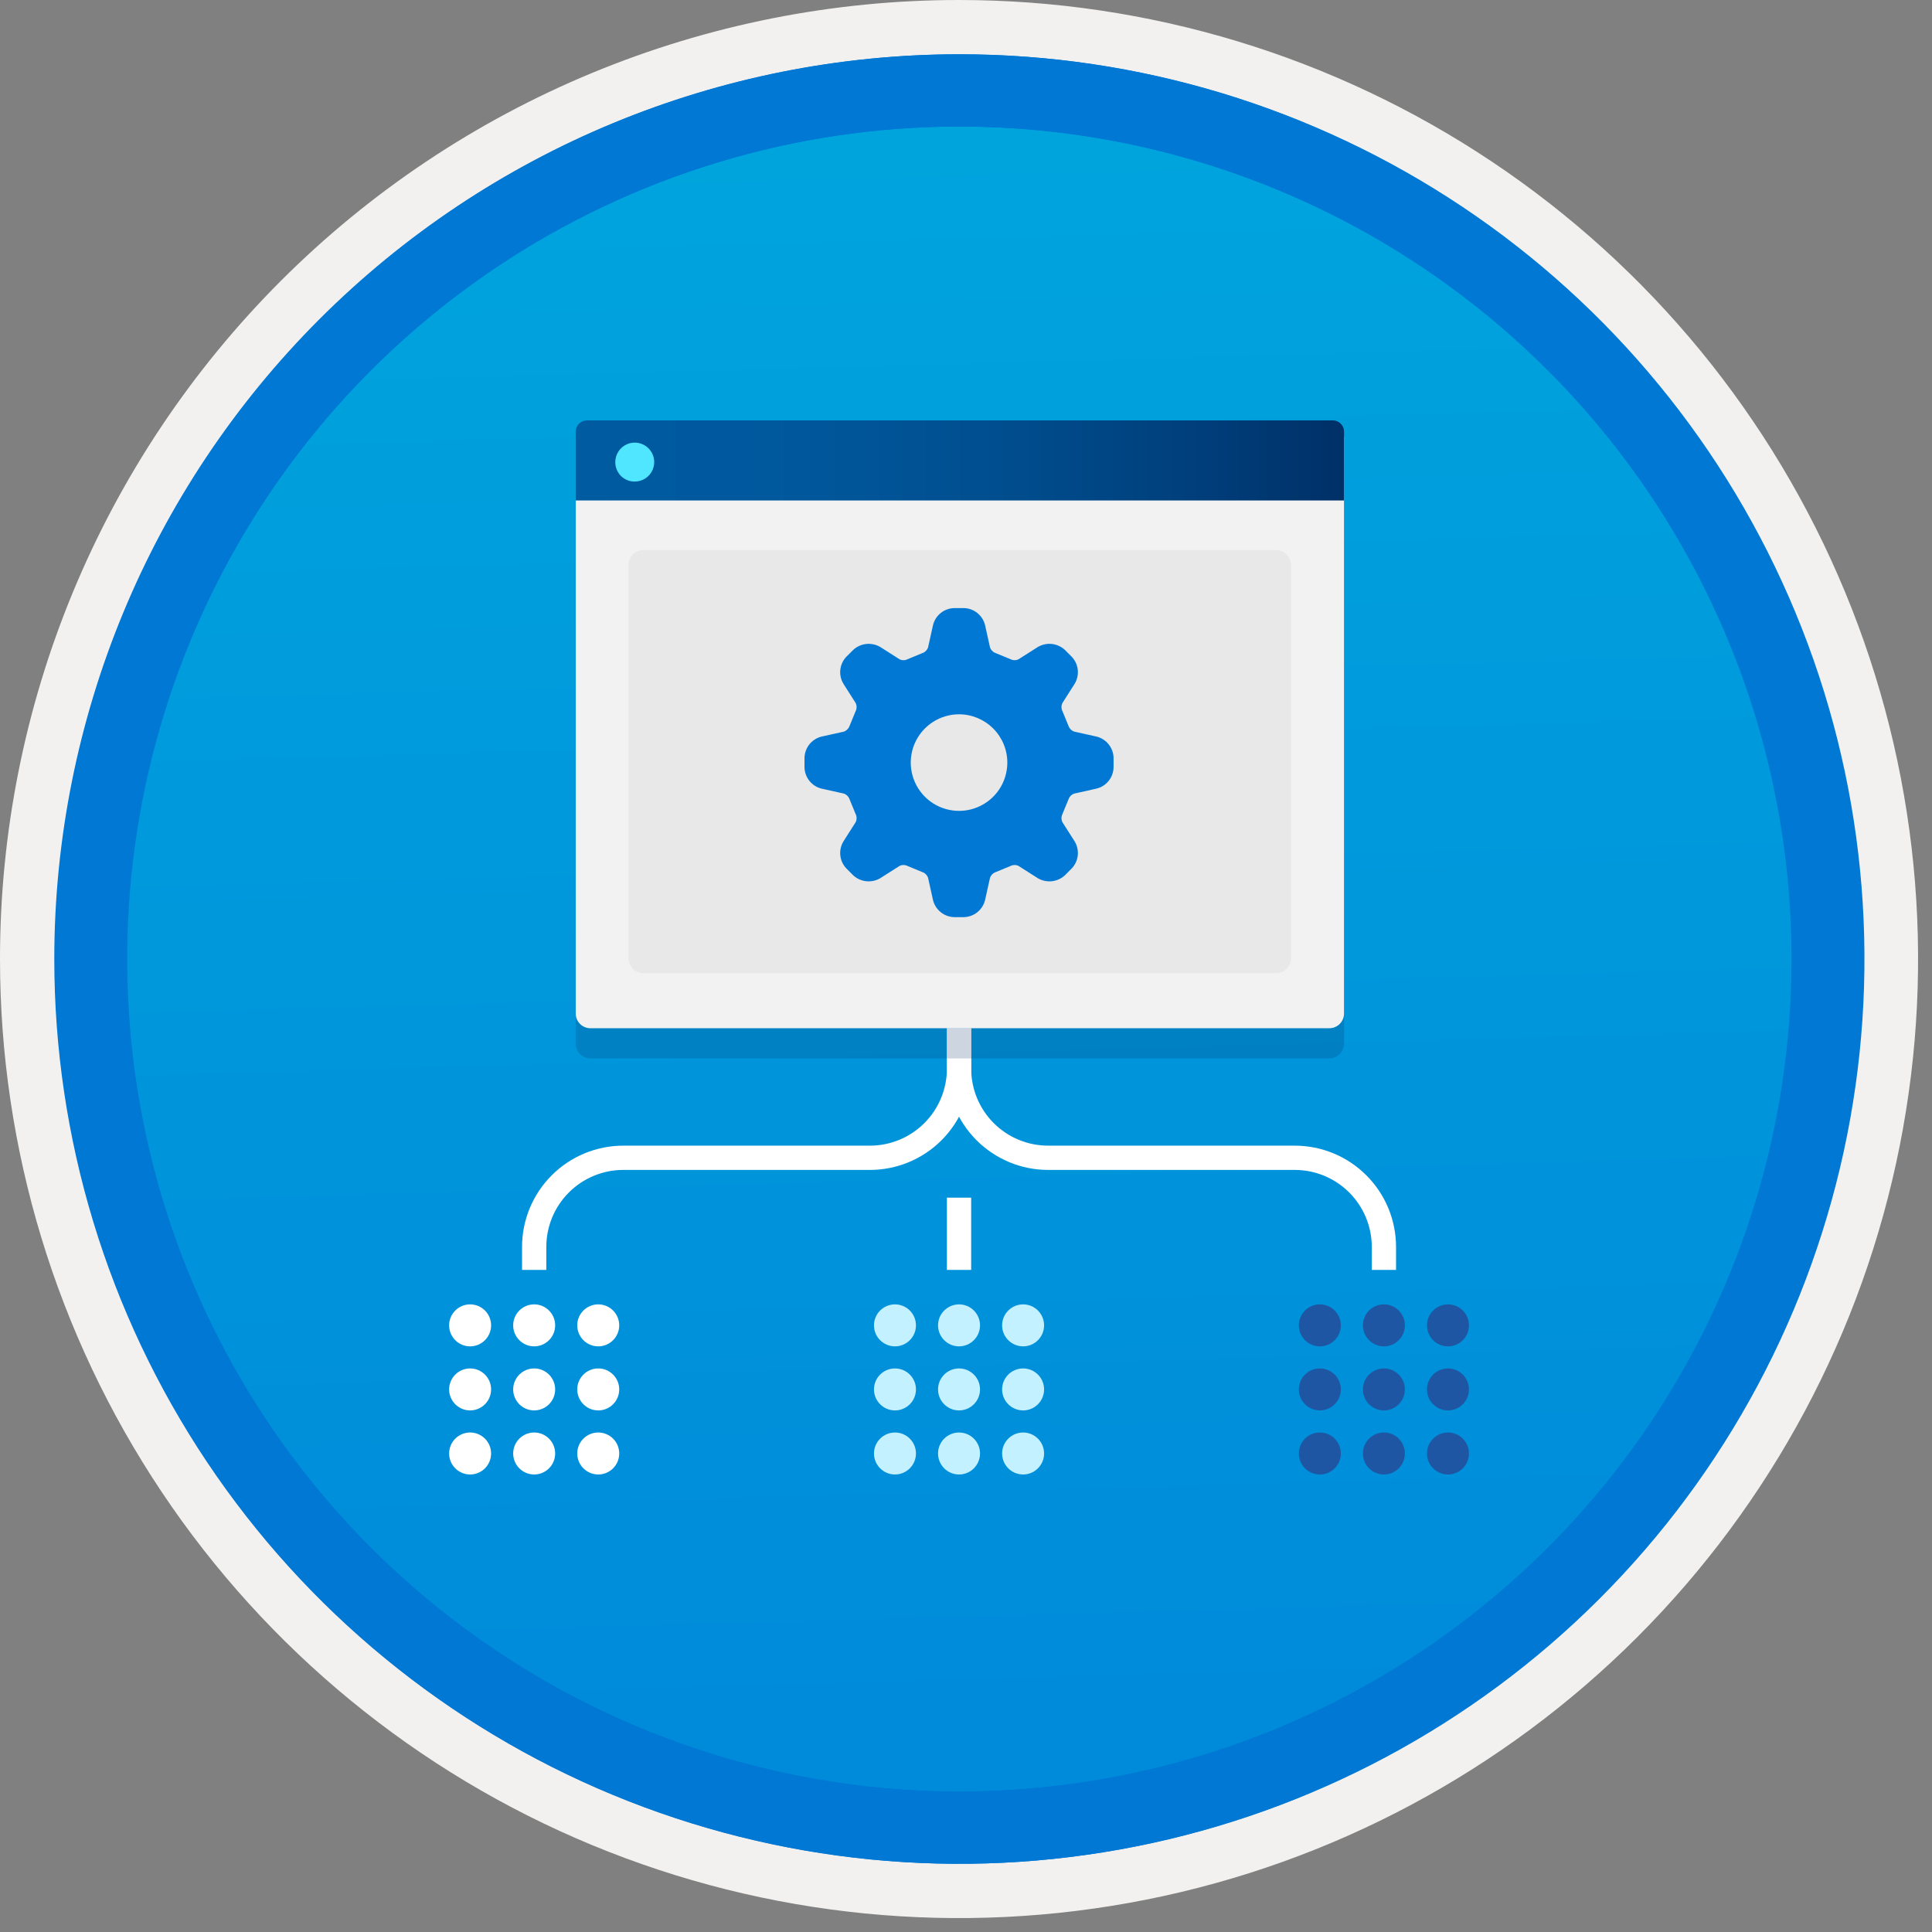 <svg width="100" height="100" viewBox="0 0 100 100" fill="none" xmlns="http://www.w3.org/2000/svg">
<rect x="0" y="0" width="100" height="100" fill="#808080" stroke="none"/>
<g clip-path="url(#clip0_932_640)">
<path d="M49.64 96.45C40.382 96.45 31.332 93.705 23.634 88.561C15.936 83.418 9.936 76.107 6.393 67.553C2.85 59 1.923 49.588 3.73 40.508C5.536 31.428 9.994 23.087 16.54 16.54C23.087 9.994 31.428 5.536 40.508 3.729C49.588 1.923 59 2.85 67.553 6.393C76.107 9.936 83.418 15.936 88.561 23.634C93.705 31.332 96.45 40.382 96.45 49.64C96.451 55.787 95.24 61.874 92.888 67.554C90.535 73.233 87.088 78.394 82.741 82.741C78.394 87.087 73.234 90.535 67.554 92.888C61.875 95.24 55.787 96.45 49.64 96.45V96.45Z" fill="url(#paint0_linear_932_640)"/>
<path fill-rule="evenodd" clip-rule="evenodd" d="M95.54 49.64C95.54 58.718 92.848 67.593 87.805 75.141C82.761 82.689 75.592 88.572 67.205 92.046C58.818 95.52 49.589 96.429 40.685 94.658C31.782 92.887 23.603 88.515 17.184 82.096C10.765 75.677 6.393 67.498 4.622 58.595C2.851 49.691 3.76 40.462 7.234 32.075C10.708 23.688 16.591 16.519 24.139 11.476C31.688 6.432 40.562 3.74 49.64 3.74C55.668 3.74 61.636 4.927 67.205 7.234C72.774 9.541 77.834 12.921 82.096 17.184C86.359 21.446 89.739 26.506 92.046 32.075C94.353 37.644 95.54 43.612 95.54 49.64V49.64ZM49.64 3.62732e-07C59.458 3.62732e-07 69.055 2.911 77.219 8.366C85.382 13.82 91.744 21.573 95.501 30.644C99.258 39.714 100.242 49.695 98.326 59.324C96.411 68.954 91.683 77.799 84.741 84.741C77.799 91.683 68.954 96.411 59.324 98.326C49.695 100.242 39.714 99.258 30.644 95.501C21.573 91.744 13.82 85.382 8.366 77.219C2.911 69.055 3.62732e-07 59.458 3.62732e-07 49.64C-0.001 43.121 1.283 36.666 3.777 30.643C6.271 24.62 9.928 19.147 14.537 14.537C19.147 9.928 24.62 6.271 30.643 3.777C36.666 1.283 43.121 -0.001 49.64 3.62732e-07V3.62732e-07Z" fill="#F2F1F0"/>
<path fill-rule="evenodd" clip-rule="evenodd" d="M92.73 49.64C92.73 58.163 90.202 66.493 85.468 73.58C80.733 80.666 74.003 86.189 66.129 89.45C58.256 92.711 49.592 93.565 41.233 91.902C32.874 90.24 25.197 86.136 19.17 80.109C13.144 74.083 9.04 66.405 7.378 58.047C5.715 49.688 6.568 41.024 9.83 33.15C13.091 25.277 18.614 18.547 25.7 13.812C32.786 9.077 41.117 6.55 49.64 6.55C55.298 6.55 60.902 7.664 66.13 9.829C71.358 11.995 76.108 15.169 80.11 19.17C84.111 23.171 87.285 27.922 89.45 33.15C91.616 38.378 92.73 43.981 92.73 49.64V49.64ZM49.64 2.81C58.902 2.81 67.956 5.557 75.657 10.702C83.358 15.848 89.36 23.162 92.905 31.719C96.449 40.276 97.377 49.692 95.57 58.776C93.763 67.86 89.303 76.205 82.753 82.754C76.204 89.303 67.86 93.763 58.776 95.57C49.691 97.377 40.276 96.45 31.718 92.905C23.161 89.361 15.848 83.359 10.702 75.657C5.556 67.956 2.81 58.902 2.81 49.64C2.811 37.22 7.745 25.31 16.527 16.528C25.309 7.745 37.22 2.811 49.64 2.81V2.81Z" fill="#0078D4"/>
<path d="M49.64 53.221V55.314C49.64 56.538 50.126 57.711 50.991 58.576C51.856 59.441 53.029 59.927 54.253 59.927H67.017C68.241 59.927 69.414 60.413 70.279 61.279C71.144 62.144 71.631 63.317 71.631 64.54V65.73" stroke="white" stroke-width="1.256" stroke-miterlimit="10"/>
<path d="M49.64 53.221V55.314C49.64 56.538 49.154 57.711 48.288 58.576C47.423 59.441 46.25 59.927 45.026 59.927H32.262C31.656 59.927 31.056 60.047 30.497 60.278C29.937 60.51 29.428 60.85 29 61.279C28.572 61.707 28.232 62.215 28 62.775C27.768 63.335 27.649 63.935 27.649 64.54V65.73" stroke="white" stroke-width="1.256" stroke-miterlimit="10"/>
<path d="M49.639 61.991V65.73" stroke="white" stroke-width="1.256" stroke-miterlimit="10"/>
<path fill-rule="evenodd" clip-rule="evenodd" d="M92.764 49.64C92.764 58.163 90.237 66.493 85.502 73.58C80.767 80.666 74.037 86.189 66.164 89.45C58.29 92.711 49.626 93.565 41.267 91.902C32.909 90.24 25.231 86.136 19.204 80.109C13.178 74.083 9.074 66.405 7.412 58.047C5.749 49.688 6.602 41.024 9.864 33.15C13.125 25.277 18.648 18.547 25.734 13.812C32.82 9.077 41.151 6.55 49.674 6.55C55.333 6.55 60.936 7.664 66.164 9.829C71.392 11.995 76.142 15.169 80.144 19.17C84.145 23.171 87.319 27.922 89.484 33.15C91.65 38.378 92.764 43.981 92.764 49.64V49.64ZM49.674 2.81C58.936 2.81 67.99 5.557 75.691 10.702C83.392 15.848 89.395 23.162 92.939 31.719C96.484 40.276 97.411 49.692 95.604 58.776C93.797 67.86 89.337 76.205 82.788 82.754C76.238 89.303 67.894 93.763 58.81 95.57C49.726 97.377 40.31 96.45 31.753 92.905C23.196 89.361 15.882 83.359 10.736 75.657C5.59 67.956 2.844 58.902 2.844 49.64C2.845 37.22 7.779 25.31 16.561 16.528C25.343 7.745 37.254 2.811 49.674 2.81V2.81Z" fill="#0078D4"/>
<path opacity="0.2" d="M30.557 54.783H68.808C69.009 54.782 69.201 54.702 69.343 54.56C69.486 54.418 69.566 54.225 69.566 54.025V24.161H29.799V54.025C29.799 54.225 29.88 54.418 30.022 54.56C30.164 54.702 30.356 54.782 30.557 54.783V54.783Z" fill="#003067"/>
<path d="M30.557 53.221H68.808C69.009 53.221 69.201 53.141 69.343 52.999C69.486 52.857 69.566 52.664 69.566 52.463V22.6H29.799V52.463C29.799 52.664 29.88 52.857 30.022 52.999C30.164 53.141 30.356 53.221 30.557 53.221Z" fill="#F2F2F2"/>
<path d="M29.799 25.905H69.566V22.34C69.566 22.264 69.552 22.188 69.522 22.118C69.493 22.047 69.45 21.983 69.396 21.929C69.342 21.875 69.278 21.832 69.207 21.803C69.137 21.774 69.061 21.759 68.985 21.759H30.38C30.304 21.759 30.228 21.774 30.157 21.803C30.087 21.832 30.023 21.875 29.969 21.929C29.915 21.983 29.872 22.047 29.843 22.118C29.814 22.188 29.799 22.264 29.799 22.34V25.905Z" fill="url(#paint1_linear_932_640)"/>
<path d="M32.858 24.925C33.057 24.925 33.252 24.865 33.417 24.754C33.583 24.642 33.712 24.485 33.787 24.3C33.863 24.116 33.882 23.913 33.843 23.718C33.803 23.522 33.707 23.343 33.565 23.202C33.424 23.062 33.244 22.966 33.048 22.928C32.853 22.89 32.65 22.91 32.466 22.987C32.282 23.064 32.125 23.194 32.015 23.36C31.905 23.526 31.846 23.721 31.847 23.921C31.846 24.053 31.871 24.185 31.922 24.308C31.972 24.431 32.047 24.542 32.141 24.636C32.235 24.729 32.347 24.803 32.47 24.853C32.593 24.903 32.725 24.927 32.858 24.925V24.925Z" fill="#50E6FF"/>
<path d="M66.041 28.471H33.316C32.885 28.471 32.536 28.821 32.536 29.252V49.595C32.536 50.026 32.885 50.376 33.316 50.376H66.041C66.472 50.376 66.822 50.026 66.822 49.595V29.252C66.822 28.821 66.472 28.471 66.041 28.471Z" fill="#E8E8E8"/>
<path d="M52.139 39.472C52.139 39.966 51.993 40.45 51.718 40.861C51.443 41.272 51.053 41.592 50.596 41.781C50.139 41.971 49.637 42.02 49.152 41.923C48.667 41.827 48.222 41.589 47.872 41.239C47.523 40.89 47.285 40.444 47.188 39.96C47.092 39.475 47.141 38.972 47.33 38.516C47.52 38.059 47.84 37.668 48.251 37.394C48.662 37.119 49.145 36.972 49.64 36.972C50.302 36.973 50.938 37.237 51.406 37.705C51.875 38.174 52.139 38.809 52.139 39.472V39.472ZM56.759 38.126L55.596 37.867C55.476 37.824 55.378 37.734 55.323 37.618C55.319 37.605 55.315 37.593 55.309 37.581L54.989 36.801C54.983 36.788 54.977 36.774 54.97 36.761C54.927 36.642 54.932 36.51 54.986 36.395L55.626 35.39C55.756 35.172 55.812 34.918 55.785 34.666C55.757 34.413 55.647 34.177 55.472 33.993L55.119 33.639C54.933 33.468 54.697 33.36 54.446 33.332C54.194 33.305 53.94 33.359 53.722 33.486L52.717 34.125C52.653 34.157 52.581 34.173 52.51 34.17C52.455 34.172 52.401 34.162 52.35 34.142C52.337 34.135 52.324 34.128 52.31 34.123L51.531 33.802C51.519 33.797 51.506 33.792 51.493 33.789C51.378 33.734 51.288 33.636 51.244 33.515L50.986 32.353C50.925 32.107 50.784 31.887 50.586 31.728C50.388 31.57 50.144 31.48 49.89 31.474H49.39C49.136 31.48 48.891 31.569 48.693 31.728C48.495 31.887 48.355 32.106 48.293 32.353L48.035 33.516C47.991 33.636 47.901 33.734 47.786 33.789C47.773 33.792 47.761 33.797 47.748 33.802L46.969 34.123C46.955 34.129 46.942 34.135 46.929 34.142C46.878 34.163 46.824 34.172 46.769 34.17C46.697 34.173 46.626 34.157 46.562 34.125L45.558 33.486C45.339 33.359 45.085 33.305 44.834 33.333C44.582 33.36 44.346 33.468 44.161 33.64L43.807 33.993C43.632 34.177 43.522 34.413 43.495 34.666C43.467 34.918 43.523 35.173 43.654 35.39L44.293 36.395C44.347 36.51 44.352 36.642 44.309 36.761C44.302 36.775 44.296 36.788 44.29 36.802L43.97 37.581C43.965 37.593 43.96 37.606 43.956 37.618C43.901 37.734 43.803 37.824 43.683 37.868L42.521 38.126C42.274 38.187 42.055 38.328 41.896 38.526C41.737 38.724 41.648 38.968 41.641 39.222V39.722C41.648 39.976 41.737 40.22 41.896 40.419C42.055 40.617 42.274 40.757 42.52 40.818L43.683 41.077C43.803 41.12 43.901 41.21 43.956 41.326C43.96 41.339 43.965 41.351 43.97 41.363L44.29 42.143C44.296 42.156 44.302 42.169 44.309 42.183C44.352 42.302 44.347 42.434 44.293 42.549L43.654 43.554C43.523 43.771 43.467 44.026 43.495 44.278C43.522 44.531 43.632 44.767 43.807 44.951L44.161 45.305C44.346 45.477 44.583 45.584 44.834 45.612C45.086 45.639 45.339 45.585 45.558 45.458L46.562 44.819C46.626 44.787 46.697 44.771 46.769 44.774C46.824 44.772 46.878 44.782 46.929 44.803C46.942 44.809 46.955 44.816 46.969 44.821L47.748 45.142C47.761 45.147 47.773 45.151 47.786 45.156C47.902 45.21 47.991 45.309 48.035 45.429L48.293 46.591C48.355 46.837 48.495 47.057 48.693 47.216C48.891 47.375 49.136 47.464 49.39 47.471H49.89C50.144 47.464 50.388 47.375 50.586 47.216C50.784 47.057 50.925 46.837 50.986 46.591L51.244 45.429C51.288 45.309 51.378 45.21 51.493 45.156C51.506 45.151 51.519 45.147 51.531 45.142L52.31 44.821C52.324 44.816 52.337 44.809 52.35 44.803C52.401 44.782 52.455 44.772 52.51 44.774C52.581 44.771 52.653 44.787 52.717 44.819L53.721 45.458C53.94 45.585 54.194 45.639 54.445 45.612C54.697 45.584 54.933 45.477 55.119 45.305L55.472 44.951C55.647 44.767 55.757 44.531 55.785 44.278C55.812 44.026 55.757 43.771 55.626 43.554L54.986 42.549C54.96 42.492 54.945 42.431 54.942 42.368C54.939 42.305 54.949 42.242 54.97 42.183C54.977 42.169 54.983 42.156 54.989 42.143L55.309 41.363C55.315 41.351 55.319 41.338 55.323 41.326C55.378 41.21 55.476 41.12 55.597 41.077L56.758 40.818C57.005 40.757 57.224 40.617 57.383 40.419C57.542 40.221 57.632 39.976 57.638 39.722V39.222C57.632 38.968 57.542 38.724 57.383 38.526C57.225 38.328 57.005 38.187 56.759 38.126V38.126Z" fill="#0078D4"/>
<path d="M24.333 69.687C24.933 69.687 25.419 69.2 25.419 68.6C25.419 68.001 24.933 67.514 24.333 67.514C23.733 67.514 23.247 68.001 23.247 68.6C23.247 69.2 23.733 69.687 24.333 69.687Z" fill="white"/>
<path d="M27.649 69.687C28.248 69.687 28.735 69.2 28.735 68.6C28.735 68.001 28.248 67.514 27.649 67.514C27.049 67.514 26.562 68.001 26.562 68.6C26.562 69.2 27.049 69.687 27.649 69.687Z" fill="white"/>
<path d="M30.965 69.687C31.564 69.687 32.051 69.2 32.051 68.6C32.051 68.001 31.564 67.514 30.965 67.514C30.365 67.514 29.878 68.001 29.878 68.6C29.878 69.2 30.365 69.687 30.965 69.687Z" fill="white"/>
<path d="M24.333 73.003C24.933 73.003 25.419 72.516 25.419 71.916C25.419 71.317 24.933 70.83 24.333 70.83C23.733 70.83 23.247 71.317 23.247 71.916C23.247 72.516 23.733 73.003 24.333 73.003Z" fill="white"/>
<path d="M27.649 73.003C28.248 73.003 28.735 72.516 28.735 71.916C28.735 71.317 28.248 70.83 27.649 70.83C27.049 70.83 26.562 71.317 26.562 71.916C26.562 72.516 27.049 73.003 27.649 73.003Z" fill="white"/>
<path d="M30.965 73.003C31.564 73.003 32.051 72.516 32.051 71.916C32.051 71.317 31.564 70.83 30.965 70.83C30.365 70.83 29.878 71.317 29.878 71.916C29.878 72.516 30.365 73.003 30.965 73.003Z" fill="white"/>
<path d="M24.333 76.319C24.933 76.319 25.419 75.832 25.419 75.232C25.419 74.632 24.933 74.146 24.333 74.146C23.733 74.146 23.247 74.632 23.247 75.232C23.247 75.832 23.733 76.319 24.333 76.319Z" fill="white"/>
<path d="M27.649 76.319C28.248 76.319 28.735 75.832 28.735 75.232C28.735 74.632 28.248 74.146 27.649 74.146C27.049 74.146 26.562 74.632 26.562 75.232C26.562 75.832 27.049 76.319 27.649 76.319Z" fill="white"/>
<path d="M30.965 76.319C31.564 76.319 32.051 75.832 32.051 75.232C32.051 74.632 31.564 74.146 30.965 74.146C30.365 74.146 29.878 74.632 29.878 75.232C29.878 75.832 30.365 76.319 30.965 76.319Z" fill="white"/>
<path d="M46.324 69.687C46.924 69.687 47.41 69.2 47.41 68.6C47.41 68.001 46.924 67.514 46.324 67.514C45.724 67.514 45.237 68.001 45.237 68.6C45.237 69.2 45.724 69.687 46.324 69.687Z" fill="#C3F1FF"/>
<path d="M49.64 69.687C50.239 69.687 50.726 69.2 50.726 68.6C50.726 68.001 50.239 67.514 49.64 67.514C49.04 67.514 48.553 68.001 48.553 68.6C48.553 69.2 49.04 69.687 49.64 69.687Z" fill="#C3F1FF"/>
<path d="M52.956 69.687C53.555 69.687 54.042 69.2 54.042 68.6C54.042 68.001 53.555 67.514 52.956 67.514C52.356 67.514 51.869 68.001 51.869 68.6C51.869 69.2 52.356 69.687 52.956 69.687Z" fill="#C3F1FF"/>
<path d="M46.324 73.003C46.924 73.003 47.41 72.516 47.41 71.916C47.41 71.317 46.924 70.83 46.324 70.83C45.724 70.83 45.237 71.317 45.237 71.916C45.237 72.516 45.724 73.003 46.324 73.003Z" fill="#C3F1FF"/>
<path d="M49.64 73.003C50.239 73.003 50.726 72.516 50.726 71.916C50.726 71.317 50.239 70.83 49.64 70.83C49.04 70.83 48.553 71.317 48.553 71.916C48.553 72.516 49.04 73.003 49.64 73.003Z" fill="#C3F1FF"/>
<path d="M52.956 73.003C53.555 73.003 54.042 72.516 54.042 71.916C54.042 71.317 53.555 70.83 52.956 70.83C52.356 70.83 51.869 71.317 51.869 71.916C51.869 72.516 52.356 73.003 52.956 73.003Z" fill="#C3F1FF"/>
<path d="M46.324 76.319C46.924 76.319 47.41 75.832 47.41 75.232C47.41 74.632 46.924 74.146 46.324 74.146C45.724 74.146 45.237 74.632 45.237 75.232C45.237 75.832 45.724 76.319 46.324 76.319Z" fill="#C3F1FF"/>
<path d="M49.64 76.319C50.239 76.319 50.726 75.832 50.726 75.232C50.726 74.632 50.239 74.146 49.64 74.146C49.04 74.146 48.553 74.632 48.553 75.232C48.553 75.832 49.04 76.319 49.64 76.319Z" fill="#C3F1FF"/>
<path d="M52.956 76.319C53.555 76.319 54.042 75.832 54.042 75.232C54.042 74.632 53.555 74.146 52.956 74.146C52.356 74.146 51.869 74.632 51.869 75.232C51.869 75.832 52.356 76.319 52.956 76.319Z" fill="#C3F1FF"/>
<path d="M68.315 69.687C68.915 69.687 69.401 69.2 69.401 68.6C69.401 68.001 68.915 67.514 68.315 67.514C67.715 67.514 67.228 68.001 67.228 68.6C67.228 69.2 67.715 69.687 68.315 69.687Z" fill="#1F56A3"/>
<path d="M71.631 69.687C72.23 69.687 72.717 69.2 72.717 68.6C72.717 68.001 72.23 67.514 71.631 67.514C71.031 67.514 70.544 68.001 70.544 68.6C70.544 69.2 71.031 69.687 71.631 69.687Z" fill="#1F56A3"/>
<path d="M74.947 69.687C75.546 69.687 76.033 69.2 76.033 68.6C76.033 68.001 75.546 67.514 74.947 67.514C74.347 67.514 73.86 68.001 73.86 68.6C73.86 69.2 74.347 69.687 74.947 69.687Z" fill="#1F56A3"/>
<path d="M68.315 73.003C68.915 73.003 69.401 72.516 69.401 71.916C69.401 71.317 68.915 70.83 68.315 70.83C67.715 70.83 67.228 71.317 67.228 71.916C67.228 72.516 67.715 73.003 68.315 73.003Z" fill="#1F56A3"/>
<path d="M71.631 73.003C72.23 73.003 72.717 72.516 72.717 71.916C72.717 71.317 72.23 70.83 71.631 70.83C71.031 70.83 70.544 71.317 70.544 71.916C70.544 72.516 71.031 73.003 71.631 73.003Z" fill="#1F56A3"/>
<path d="M74.947 73.003C75.546 73.003 76.033 72.516 76.033 71.916C76.033 71.317 75.546 70.83 74.947 70.83C74.347 70.83 73.86 71.317 73.86 71.916C73.86 72.516 74.347 73.003 74.947 73.003Z" fill="#1F56A3"/>
<path d="M68.315 76.319C68.915 76.319 69.401 75.832 69.401 75.232C69.401 74.632 68.915 74.146 68.315 74.146C67.715 74.146 67.228 74.632 67.228 75.232C67.228 75.832 67.715 76.319 68.315 76.319Z" fill="#1F56A3"/>
<path d="M71.631 76.319C72.23 76.319 72.717 75.832 72.717 75.232C72.717 74.632 72.23 74.146 71.631 74.146C71.031 74.146 70.544 74.632 70.544 75.232C70.544 75.832 71.031 76.319 71.631 76.319Z" fill="#1F56A3"/>
<path d="M74.947 76.319C75.546 76.319 76.033 75.832 76.033 75.232C76.033 74.632 75.546 74.146 74.947 74.146C74.347 74.146 73.86 74.632 73.86 75.232C73.86 75.832 74.347 76.319 74.947 76.319Z" fill="#1F56A3"/>
</g>
<defs>
<linearGradient id="paint0_linear_932_640" x1="47.87" y1="-15.153" x2="51.852" y2="130.615" gradientUnits="userSpaceOnUse">
<stop stop-color="#00ABDE"/>
<stop offset="1" stop-color="#007ED8"/>
</linearGradient>
<linearGradient id="paint1_linear_932_640" x1="29.799" y1="23.832" x2="69.637" y2="23.832" gradientUnits="userSpaceOnUse">
<stop stop-color="#005BA1"/>
<stop offset="0.26" stop-color="#00589D"/>
<stop offset="0.53" stop-color="#004F90"/>
<stop offset="0.8" stop-color="#003F7C"/>
<stop offset="1" stop-color="#003067"/>
</linearGradient>
<clipPath id="clip0_932_640">
<rect width="99.28" height="99.28" fill="white"/>
</clipPath>
</defs>
</svg>
